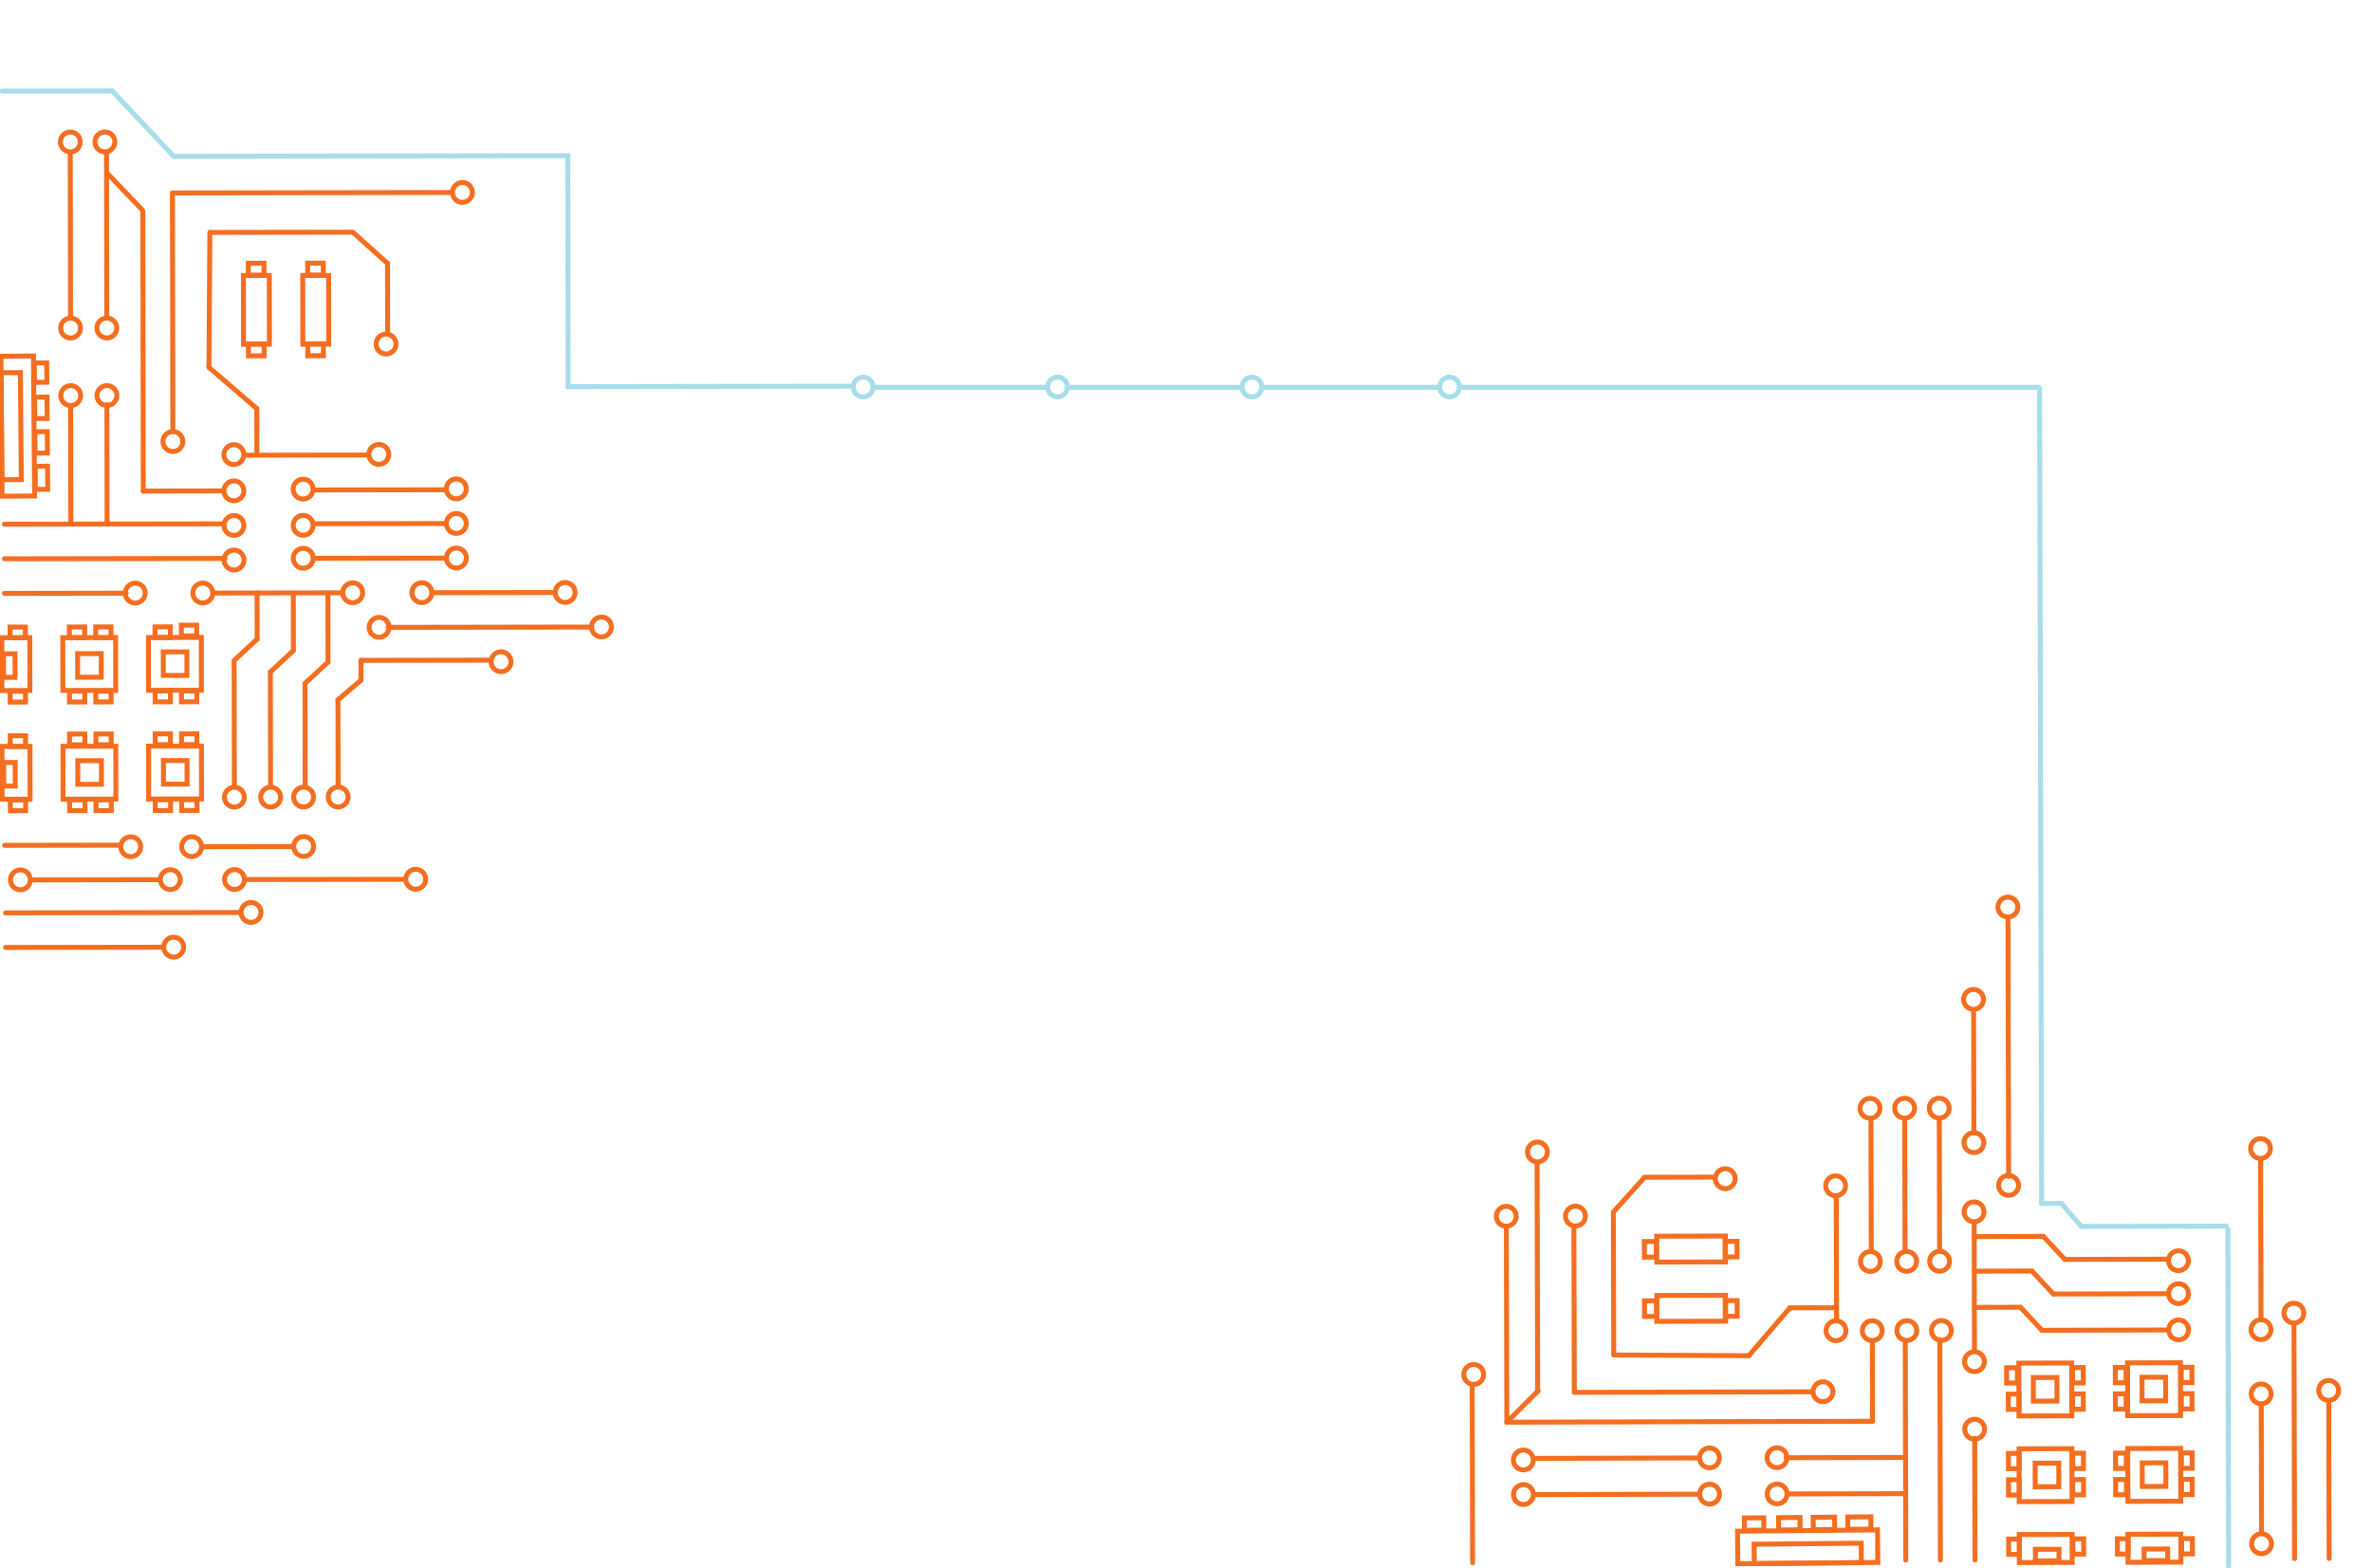 <?xml version="1.0" encoding="UTF-8"?>
<svg preserveAspectRatio="none" width="1440px" height="952px" viewBox="0 0 1440 952" version="1.1" xmlns="http://www.w3.org/2000/svg" xmlns:xlink="http://www.w3.org/1999/xlink">
    <!-- Generator: Sketch 51.2 (57519) - http://www.bohemiancoding.com/sketch -->
    <title>Desktop HD Copy 25</title>
    <desc>Created with Sketch.</desc>
    <defs></defs>
    <g id="Desktop-HD-Copy-25" stroke="none" stroke-width="1" fill="none" fill-rule="evenodd">
        <path d="M530,235.205 L635.5,235.205" id="Stroke-49" stroke="#A7DDE8" stroke-width="3" stroke-linecap="round"></path>
        <g id="Circuit" transform="translate(259, 317) rotate(-90.089) translate(-259, -317) translate(-5, 58)" stroke-width="3">
            <path d="M27.086,2.977 L27.086,145.503" id="Stroke-1" stroke="#F46E20" stroke-linecap="round"></path>
            <path d="M47.086,148.503 L47.086,245.503" id="Stroke-3" stroke="#F46E20" stroke-linecap="round"></path>
            <path d="M47.086,18.503 L47.086,96.503" id="Stroke-4" stroke="#F46E20" stroke-linecap="round"></path>
            <path d="M68.086,2.503 L68.086,72.503" id="Stroke-5" stroke="#F46E20" stroke-linecap="round"></path>
            <path d="M67.086,122.503 L67.086,177.503" id="Stroke-6" stroke="#F46E20" stroke-linecap="round"></path>
            <path d="M103.586,142.003 L180.086,142.003" id="Stroke-19" stroke="#F46E20" stroke-linecap="round"></path>
            <path d="M180.086,142.003 L193.086,156.003" id="Stroke-21" stroke="#F46E20" stroke-linecap="round"></path>
            <path d="M103.586,164.003 L173.086,164.003" id="Stroke-22" stroke="#F46E20" stroke-linecap="round"></path>
            <path d="M173.086,164.003 L186.086,178.003" id="Stroke-24" stroke="#F46E20" stroke-linecap="round"></path>
            <path d="M103.586,185.003 L166.086,185.003" id="Stroke-25" stroke="#F46E20" stroke-linecap="round"></path>
            <path d="M166.086,185.003 L179.086,199.003" id="Stroke-27" stroke="#F46E20" stroke-linecap="round"></path>
            <path d="M103.586,205.003 L156.086,205.003" id="Stroke-28" stroke="#F46E20" stroke-linecap="round"></path>
            <path d="M168.086,219.003 L156.086,205.003" id="Stroke-29" stroke="#F46E20" stroke-linecap="round"></path>
            <path d="M168.086,219.003 L180.086,219.003" id="Stroke-30" stroke="#F46E20" stroke-linecap="round"></path>
            <path d="M180.086,297.961 L180.086,219.003" id="Stroke-31" stroke="#F46E20" stroke-linecap="round"></path>
            <path d="M53.161,12.041 C53.161,15.375 50.458,18.078 47.124,18.078 C43.789,18.078 41.086,15.375 41.086,12.041 C41.086,8.706 43.789,6.003 47.124,6.003 C50.458,6.003 53.161,8.706 53.161,12.041 Z" id="Stroke-210" stroke="#F46E20"></path>
            <path d="M53.161,103.04 C53.161,106.375 50.458,109.077 47.124,109.077 C43.789,109.077 41.086,106.375 41.086,103.04 C41.086,99.706 43.789,97.003 47.124,97.003 C50.458,97.003 53.161,99.706 53.161,103.04 Z" id="Stroke-214" stroke="#F46E20"></path>
            <path d="M33.161,152.04 C33.161,155.374 30.458,158.077 27.124,158.077 C23.789,158.077 21.086,155.374 21.086,152.04 C21.086,148.706 23.789,146.003 27.124,146.003 C30.458,146.003 33.161,148.706 33.161,152.04 Z" id="Stroke-218" stroke="#F46E20"></path>
            <path d="M73.161,79.04 C73.161,82.374 70.458,85.077 67.124,85.077 C63.789,85.077 61.086,82.374 61.086,79.04 C61.086,75.705 63.789,73.003 67.124,73.003 C70.458,73.003 73.161,75.705 73.161,79.04 Z" id="Stroke-222" stroke="#F46E20"></path>
            <path d="M53.161,142.04 C53.161,145.374 50.458,148.077 47.124,148.077 C43.789,148.077 41.086,145.374 41.086,142.04 C41.086,138.706 43.789,136.003 47.124,136.003 C50.458,136.003 53.161,138.706 53.161,142.04 Z" id="Stroke-226" stroke="#F46E20"></path>
            <path d="M53.161,252.041 C53.161,255.375 50.458,258.078 47.124,258.078 C43.789,258.078 41.086,255.375 41.086,252.041 C41.086,248.706 43.789,246.003 47.124,246.003 C50.458,246.003 53.161,248.706 53.161,252.041 Z" id="Stroke-230" stroke="#F46E20"></path>
            <path d="M73.161,116.04 C73.161,119.374 70.458,122.077 67.124,122.077 C63.789,122.077 61.086,119.374 61.086,116.04 C61.086,112.706 63.789,110.003 67.124,110.003 C70.458,110.003 73.161,112.706 73.161,116.04 Z" id="Stroke-234" stroke="#F46E20"></path>
            <path d="M73.161,184.041 C73.161,187.375 70.458,190.078 67.124,190.078 C63.789,190.078 61.086,187.375 61.086,184.041 C61.086,180.706 63.789,178.003 67.124,178.003 C70.458,178.003 73.161,180.706 73.161,184.041 Z" id="Stroke-238" stroke="#F46E20"></path>
            <path d="M206.161,365.04 C206.161,368.374 203.458,371.077 200.124,371.077 C196.789,371.077 194.086,368.374 194.086,365.04 C194.086,361.705 196.789,359.003 200.124,359.003 C203.458,359.003 206.161,361.705 206.161,365.04 Z" id="Stroke-242" stroke="#F46E20"></path>
            <path d="M103.161,142.04 C103.161,145.374 100.458,148.077 97.124,148.077 C93.789,148.077 91.086,145.374 91.086,142.04 C91.086,138.706 93.789,136.003 97.124,136.003 C100.458,136.003 103.161,138.706 103.161,142.04 Z" id="Stroke-246" stroke="#F46E20"></path>
            <path d="M103.161,164.04 C103.161,167.375 100.458,170.078 97.124,170.078 C93.789,170.078 91.086,167.375 91.086,164.04 C91.086,160.706 93.789,158.003 97.124,158.003 C100.458,158.003 103.161,160.706 103.161,164.04 Z" id="Stroke-250" stroke="#F46E20"></path>
            <path d="M103.161,184.041 C103.161,187.375 100.458,190.078 97.124,190.078 C93.789,190.078 91.086,187.375 91.086,184.041 C91.086,180.706 93.789,178.003 97.124,178.003 C100.458,178.003 103.161,180.706 103.161,184.041 Z" id="Stroke-254" stroke="#F46E20"></path>
            <path d="M103.161,205.04 C103.161,208.374 100.458,211.077 97.124,211.077 C93.789,211.077 91.086,208.374 91.086,205.04 C91.086,201.706 93.789,199.003 97.124,199.003 C100.458,199.003 103.161,201.706 103.161,205.04 Z" id="Stroke-258" stroke="#F46E20"></path>
            <path d="M185.161,304.041 C185.161,307.375 182.458,310.078 179.124,310.078 C175.789,310.078 173.086,307.375 173.086,304.041 C173.086,300.706 175.789,298.003 179.124,298.003 C182.458,298.003 185.161,300.706 185.161,304.041 Z" id="Stroke-286" stroke="#F46E20"></path>
            <polygon id="Stroke-324" stroke="#F46E20" points="96.086 122.08 128.164 122.08 128.164 90.003 96.086 90.003"></polygon>
            <polygon id="Stroke-326" stroke="#F46E20" points="105.086 113.33 119.413 113.33 119.413 99.003 105.086 99.003"></polygon>
            <polygon id="Stroke-327" stroke="#F46E20" points="89.086 119.299 95.605 119.299 95.605 110.003 89.086 110.003"></polygon>
            <polygon id="Stroke-328" stroke="#F46E20" points="129.086 103.3 135.605 103.3 135.605 94.003 129.086 94.003"></polygon>
            <polygon id="Stroke-329" stroke="#F46E20" points="89.086 103.3 95.605 103.3 95.605 94.003 89.086 94.003"></polygon>
            <polygon id="Stroke-330" stroke="#F46E20" points="129.086 119.299 135.605 119.299 135.605 110.003 129.086 110.003"></polygon>
            <polygon id="Stroke-331" stroke="#F46E20" points="162.086 122.081 194.164 122.081 194.164 90.003 162.086 90.003"></polygon>
            <polygon id="Stroke-332" stroke="#F46E20" points="171.086 113.33 185.413 113.33 185.413 99.003 171.086 99.003"></polygon>
            <polygon id="Stroke-333" stroke="#F46E20" points="155.086 119.299 161.605 119.299 161.605 110.003 155.086 110.003"></polygon>
            <polygon id="Stroke-335" stroke="#F46E20" points="155.086 103.3 161.605 103.3 161.605 94.003 155.086 94.003"></polygon>
            <polygon id="Stroke-337" stroke="#F46E20" points="96.086 70.08 128.164 70.08 128.164 38.003 96.086 38.003"></polygon>
            <polygon id="Stroke-338" stroke="#F46E20" points="105.086 61.33 119.413 61.33 119.413 47.003 105.086 47.003"></polygon>
            <polygon id="Stroke-339" stroke="#F46E20" points="89.086 67.299 95.605 67.299 95.605 58.003 89.086 58.003"></polygon>
            <polygon id="Stroke-340" stroke="#F46E20" points="129.086 51.3 135.605 51.3 135.605 42.003 129.086 42.003"></polygon>
            <polygon id="Stroke-341" stroke="#F46E20" points="89.086 51.3 95.605 51.3 95.605 42.003 89.086 42.003"></polygon>
            <polygon id="Stroke-342" stroke="#F46E20" points="129.086 67.299 135.605 67.299 135.605 58.003 129.086 58.003"></polygon>
            <polygon id="Stroke-343" stroke="#F46E20" points="162.086 70.08 194.164 70.08 194.164 38.003 162.086 38.003"></polygon>
            <polygon id="Stroke-344" stroke="#F46E20" points="170.086 61.33 184.413 61.33 184.413 47.003 170.086 47.003"></polygon>
            <polygon id="Stroke-345" stroke="#F46E20" points="155.086 67.299 161.605 67.299 161.605 58.003 155.086 58.003"></polygon>
            <polygon id="Stroke-347" stroke="#F46E20" points="155.086 51.3 161.605 51.3 161.605 42.003 155.086 42.003"></polygon>
            <polygon id="Stroke-349" stroke="#F46E20" points="96.086 18.003 128.164 18.003 128.164 1.003 96.086 1.003"></polygon>
            <polygon id="Stroke-350" stroke="#F46E20" points="104.086 9.003 118.413 9.003 118.413 2.003 104.086 2.003"></polygon>
            <polygon id="Stroke-351" stroke="#F46E20" points="89.086 15.3 95.605 15.3 95.605 6.003 89.086 6.003"></polygon>
            <polygon id="Stroke-354" stroke="#F46E20" points="128.086 15.3 134.605 15.3 134.605 6.003 128.086 6.003"></polygon>
            <polygon id="Stroke-355" stroke="#F46E20" points="162.086 18.003 194.164 18.003 194.164 1.003 162.086 1.003"></polygon>
            <polygon id="Stroke-356" stroke="#F46E20" points="170.086 9.003 184.413 9.003 184.413 2.003 170.086 2.003"></polygon>
            <polygon id="Stroke-357" stroke="#F46E20" points="155.086 15.3 161.605 15.3 161.605 6.003 155.086 6.003"></polygon>
            <path d="M221.086,2.671 L221.086,76.503" id="Stroke-11" stroke="#F46E20" stroke-linecap="round"></path>
            <path d="M242.086,2.671 L242.086,136.503" id="Stroke-13" stroke="#F46E20" stroke-linecap="round"></path>
            <path d="M263.086,2.671 L263.086,135.503" id="Stroke-15" stroke="#F46E20" stroke-linecap="round"></path>
            <path d="M221.086,129.503 L221.086,207.503" id="Stroke-18" stroke="#F46E20" stroke-linecap="round"></path>
            <path d="M193.086,156.003 L221.086,156.003" id="Stroke-20" stroke="#F46E20" stroke-linecap="round"></path>
            <path d="M186.086,178.003 L221.086,178.003" id="Stroke-23" stroke="#F46E20" stroke-linecap="round"></path>
            <path d="M179.086,199.003 L221.086,199.003" id="Stroke-26" stroke="#F46E20" stroke-linecap="round"></path>
            <path d="M200.086,235.503 L200.086,358.989" id="Stroke-32" stroke="#F46E20" stroke-linecap="round"></path>
            <path d="M221.086,262.503 L221.086,336.503" id="Stroke-34" stroke="#F46E20" stroke-linecap="round"></path>
            <path d="M242.086,190.503 L242.086,269.503" id="Stroke-35" stroke="#F46E20" stroke-linecap="round"></path>
            <path d="M263.086,190.503 L263.086,269.503" id="Stroke-36" stroke="#F46E20" stroke-linecap="round"></path>
            <path d="M283.586,190.503 L283.586,270.503" id="Stroke-37" stroke="#F46E20" stroke-linecap="round"></path>
            <path d="M263.086,43.003 L334.586,43.003" id="Stroke-38" stroke="#F46E20" stroke-linecap="round"></path>
            <path d="M263.086,65.003 L335.586,65.003" id="Stroke-39" stroke="#F46E20" stroke-linecap="round"></path>
            <path d="M388.586,43.003 L488.586,43.003" id="Stroke-40" stroke="#F46E20" stroke-linecap="round"></path>
            <path d="M388.586,65.003 L488.586,65.003" id="Stroke-41" stroke="#F46E20" stroke-linecap="round"></path>
            <path d="M283.086,135.503 L283.086,87.003" id="Stroke-42" stroke="#F46E20" stroke-linecap="round"></path>
            <path d="M453.081,87.003 L283.086,87.003" id="Stroke-43" stroke="#F46E20" stroke-linecap="round"></path>
            <path d="M304.753,148.503 L304.753,223.503" id="Stroke-45" stroke="#F46E20" stroke-linecap="round"></path>
            <path d="M319.586,105.003 L464.086,105.003" id="Stroke-46" stroke="#F46E20" stroke-linecap="round"></path>
            <path d="M464.086,274.503 L464.086,105.503" id="Stroke-47" stroke="#F46E20" stroke-linecap="round"></path>
            <path d="M305.086,156.003 L333.086,156.003" id="Stroke-50" stroke="#F46E20" stroke-linecap="round"></path>
            <path d="M358.086,127.003 L440.086,127.669" id="Stroke-51" stroke="#F46E20" stroke-linecap="round"></path>
            <path d="M333.086,156.003 L358.086,127.003" id="Stroke-52" stroke="#F46E20" stroke-linecap="round"></path>
            <path d="M378.586,235.503 L421.086,235.503" id="Stroke-53" stroke="#F46E20" stroke-linecap="round"></path>
            <path d="M440.086,128.003 L440.086,214.503" id="Stroke-54" stroke="#F46E20" stroke-linecap="round"></path>
            <path d="M421.086,235.503 L439.586,215.003" id="Stroke-55" stroke="#F46E20" stroke-linecap="round"></path>
            <path d="M526.112,68.494 L486.086,106.003" id="Stroke-59" stroke="#A7DDE8" stroke-linecap="round"></path>
            <path d="M476.117,65.416 L454.084,86.382" id="Stroke-59" stroke="#F46E20" stroke-linecap="round"></path>
            <path d="M227.161,82.041 C227.161,85.375 224.458,88.078 221.124,88.078 C217.789,88.078 215.086,85.375 215.086,82.041 C215.086,78.706 217.789,76.003 221.124,76.003 C224.458,76.003 227.161,78.706 227.161,82.041 Z" id="Stroke-262" stroke="#F46E20"></path>
            <path d="M227.161,123.04 C227.161,126.375 224.458,129.077 221.124,129.077 C217.789,129.077 215.086,126.375 215.086,123.04 C215.086,119.706 217.789,117.003 221.124,117.003 C224.458,117.003 227.161,119.706 227.161,123.04 Z" id="Stroke-266" stroke="#F46E20"></path>
            <path d="M227.161,214.04 C227.161,217.374 224.458,220.077 221.124,220.077 C217.789,220.077 215.086,217.374 215.086,214.04 C215.086,210.706 217.789,208.003 221.124,208.003 C224.458,208.003 227.161,210.706 227.161,214.04 Z" id="Stroke-270" stroke="#F46E20"></path>
            <path d="M206.161,230.04 C206.161,233.375 203.458,236.077 200.124,236.077 C196.789,236.077 194.086,233.375 194.086,230.04 C194.086,226.706 196.789,224.003 200.124,224.003 C203.458,224.003 206.161,226.706 206.161,230.04 Z" id="Stroke-274" stroke="#F46E20"></path>
            <path d="M227.161,256.04 C227.161,259.374 224.458,262.077 221.124,262.077 C217.789,262.077 215.086,259.374 215.086,256.04 C215.086,252.705 217.789,250.003 221.124,250.003 C224.458,250.003 227.161,252.705 227.161,256.04 Z" id="Stroke-278" stroke="#F46E20"></path>
            <path d="M227.161,343.04 C227.161,346.375 224.458,349.077 221.124,349.077 C217.789,349.077 215.086,346.375 215.086,343.04 C215.086,339.706 217.789,337.003 221.124,337.003 C224.458,337.003 227.161,339.706 227.161,343.04 Z" id="Stroke-282" stroke="#F46E20"></path>
            <path d="M346.086,345.219 L346.086,516.215" id="Stroke-49" stroke="#A7DDE8" stroke-linecap="round"></path>
            <path d="M346.001,345.042 L485.682,345.042" id="Stroke-49" stroke="#A7DDE8" stroke-linecap="round"></path>
            <path d="M248.161,277.04 C248.161,280.374 245.458,283.077 242.124,283.077 C238.789,283.077 236.086,280.374 236.086,277.04 C236.086,273.706 238.789,271.003 242.124,271.003 C245.458,271.003 248.161,273.706 248.161,277.04 Z" id="Stroke-290" stroke="#F46E20"></path>
            <path d="M269.161,277.041 C269.161,280.375 266.458,283.078 263.124,283.078 C259.789,283.078 257.086,280.375 257.086,277.041 C257.086,273.706 259.789,271.003 263.124,271.003 C266.458,271.003 269.161,273.706 269.161,277.041 Z" id="Stroke-294" stroke="#F46E20"></path>
            <path d="M290.161,277.04 C290.161,280.374 287.458,283.077 284.124,283.077 C280.789,283.077 278.086,280.374 278.086,277.04 C278.086,273.706 280.789,271.003 284.124,271.003 C287.458,271.003 290.161,273.706 290.161,277.04 Z" id="Stroke-298" stroke="#F46E20"></path>
            <path d="M248.161,184.041 C248.161,187.375 245.458,190.078 242.124,190.078 C238.789,190.078 236.086,187.375 236.086,184.041 C236.086,180.706 238.789,178.003 242.124,178.003 C245.458,178.003 248.161,180.706 248.161,184.041 Z" id="Stroke-302" stroke="#F46E20"></path>
            <path d="M268.161,184.041 C268.161,187.375 265.458,190.078 262.124,190.078 C258.789,190.078 256.086,187.375 256.086,184.041 C256.086,180.706 258.789,178.003 262.124,178.003 C265.458,178.003 268.161,180.706 268.161,184.041 Z" id="Stroke-306" stroke="#F46E20"></path>
            <path d="M290.161,184.041 C290.161,187.375 287.458,190.078 284.124,190.078 C280.789,190.078 278.086,187.375 278.086,184.041 C278.086,180.706 280.789,178.003 284.124,178.003 C287.458,178.003 290.161,180.706 290.161,184.041 Z" id="Stroke-310" stroke="#F46E20"></path>
            <path d="M247.161,142.04 C247.161,145.375 244.458,148.077 241.124,148.077 C237.789,148.077 235.086,145.375 235.086,142.04 C235.086,138.706 237.789,136.003 241.124,136.003 C244.458,136.003 247.161,138.706 247.161,142.04 Z" id="Stroke-314" stroke="#F46E20"></path>
            <path d="M526.086,1.671 L526.086,68.491" id="Stroke-13" stroke="#A7DDE8" stroke-linecap="round"></path>
            <path d="M486.336,105.671 L486.336,345.435" id="Stroke-13" stroke="#A7DDE8" stroke-linecap="round"></path>
            <path d="M268.161,142.04 C268.161,145.374 265.458,148.077 262.124,148.077 C258.789,148.077 256.086,145.374 256.086,142.04 C256.086,138.706 258.789,136.003 262.124,136.003 C265.458,136.003 268.161,138.706 268.161,142.04 Z" id="Stroke-318" stroke="#F46E20"></path>
            <path d="M289.161,142.04 C289.161,145.375 286.458,148.077 283.124,148.077 C279.789,148.077 277.086,145.375 277.086,142.04 C277.086,138.706 279.789,136.003 283.124,136.003 C286.458,136.003 289.161,138.706 289.161,142.04 Z" id="Stroke-322" stroke="#F46E20"></path>
            <polygon id="Stroke-334" stroke="#F46E20" points="194.086 103.3 200.605 103.3 200.605 94.003 194.086 94.003"></polygon>
            <polygon id="Stroke-336" stroke="#F46E20" points="195.086 119.299 201.605 119.299 201.605 110.003 195.086 110.003"></polygon>
            <polygon id="Stroke-346" stroke="#F46E20" points="194.086 51.3 200.605 51.3 200.605 42.003 194.086 42.003"></polygon>
            <polygon id="Stroke-348" stroke="#F46E20" points="194.086 67.299 200.605 67.299 200.605 58.003 194.086 58.003"></polygon>
            <polygon id="Stroke-360" stroke="#F46E20" points="194.086 15.3 200.605 15.3 200.605 6.003 194.086 6.003"></polygon>
            <path d="M347.161,43.04 C347.161,46.375 344.458,49.077 341.124,49.077 C337.789,49.077 335.086,46.375 335.086,43.04 C335.086,39.706 337.789,37.003 341.124,37.003 C344.458,37.003 347.161,39.706 347.161,43.04 Z" id="Stroke-362" stroke="#F46E20"></path>
            <path d="M347.161,65.04 C347.161,68.374 344.458,71.077 341.124,71.077 C337.789,71.077 335.086,68.374 335.086,65.04 C335.086,61.706 337.789,59.003 341.124,59.003 C344.458,59.003 347.161,61.706 347.161,65.04 Z" id="Stroke-364" stroke="#F46E20"></path>
            <path d="M388.161,43.04 C388.161,46.375 385.458,49.077 382.124,49.077 C378.789,49.077 376.086,46.375 376.086,43.04 C376.086,39.706 378.789,37.003 382.124,37.003 C385.458,37.003 388.161,39.706 388.161,43.04 Z" id="Stroke-366" stroke="#F46E20"></path>
            <path d="M388.161,65.04 C388.161,68.374 385.458,71.077 382.124,71.077 C378.789,71.077 376.086,68.374 376.086,65.04 C376.086,61.706 378.789,59.003 382.124,59.003 C385.458,59.003 388.161,61.706 388.161,65.04 Z" id="Stroke-368" stroke="#F46E20"></path>
            <path d="M319.161,105.04 C319.161,108.375 316.458,111.077 313.124,111.077 C309.789,111.077 307.086,108.375 307.086,105.04 C307.086,101.706 309.789,99.003 313.124,99.003 C316.458,99.003 319.161,101.706 319.161,105.04 Z" id="Stroke-370" stroke="#F46E20"></path>
            <path d="M311.161,142.04 C311.161,145.374 308.458,148.077 305.124,148.077 C301.789,148.077 299.086,145.374 299.086,142.04 C299.086,138.706 301.789,136.003 305.124,136.003 C308.458,136.003 311.161,138.706 311.161,142.04 Z" id="Stroke-372" stroke="#F46E20"></path>
            <path d="M311.161,230.04 C311.161,233.375 308.458,236.077 305.124,236.077 C301.789,236.077 299.086,233.375 299.086,230.04 C299.086,226.706 301.789,224.003 305.124,224.003 C308.458,224.003 311.161,226.706 311.161,230.04 Z" id="Stroke-374" stroke="#F46E20"></path>
            <path d="M378.161,234.541 C378.161,237.875 375.458,240.578 372.124,240.578 C368.789,240.578 366.086,237.875 366.086,234.541 C366.086,231.206 368.789,228.503 372.124,228.503 C375.458,228.503 378.161,231.206 378.161,234.541 Z" id="Stroke-386" stroke="#F46E20"></path>
            <path d="M470.161,281.041 C470.161,284.375 467.458,287.078 464.124,287.078 C460.789,287.078 458.086,284.375 458.086,281.041 C458.086,277.706 460.789,275.003 464.124,275.003 C467.458,275.003 470.161,277.706 470.161,281.041 Z" id="Stroke-390" stroke="#F46E20"></path>
            <path d="M501.161,64.041 C501.161,67.375 498.458,70.078 495.124,70.078 C491.789,70.078 489.086,67.375 489.086,64.041 C489.086,60.706 491.789,58.003 495.124,58.003 C498.458,58.003 501.161,60.706 501.161,64.041 Z" id="Stroke-400" stroke="#F46E20"></path>
            <path d="M501.161,43.04 C501.161,46.375 498.458,49.077 495.124,49.077 C491.789,49.077 489.086,46.375 489.086,43.04 C489.086,39.706 491.789,37.003 495.124,37.003 C498.458,37.003 501.161,39.706 501.161,43.04 Z" id="Stroke-402" stroke="#F46E20"></path>
            <polygon id="Stroke-403" stroke="#F46E20" points="372.086 163.716 413.836 163.716 413.836 148.003 372.086 148.003"></polygon>
            <polygon id="Stroke-404" stroke="#F46E20" points="365.086 160.503 372.336 160.503 372.336 151.003 365.086 151.003"></polygon>
            <polygon id="Stroke-405" stroke="#F46E20" points="414.086 160.503 421.336 160.503 421.336 151.003 414.086 151.003"></polygon>
            <polygon id="Stroke-405" stroke="#F46E20" points="414.086 196.503 421.336 196.503 421.336 187.003 414.086 187.003"></polygon>
            <polygon id="Stroke-406" stroke="#F46E20" points="372.086 199.716 413.836 199.716 413.836 184.003 372.086 184.003"></polygon>
            <polygon id="Stroke-407" stroke="#F46E20" points="365.086 196.503 372.336 196.503 372.336 187.003 365.086 187.003"></polygon>
            <path d="M6.086,3.003 L6.086,98.503" id="Stroke-171" stroke="#F46E20" stroke-linecap="round"></path>
            <path d="M12.16,105.04 C12.16,108.374 9.457,111.077 6.123,111.077 C2.788,111.077 0.086,108.374 0.086,105.04 C0.086,101.706 2.788,99.003 6.123,99.003 C9.457,99.003 12.16,101.706 12.16,105.04 Z" id="Stroke-561" stroke="#F46E20"></path>
            <polygon id="Stroke-502" stroke="#F46E20" stroke-linecap="round" transform="translate(322.639, 10.879) rotate(-90.382) translate(-322.639, -10.879) " points="312.766 53.379 332.512 53.379 332.512 -31.621 312.766 -31.621"></polygon>
            <polygon id="Stroke-503" stroke="#F46E20" stroke-linecap="round" transform="translate(322.612, 6.852) rotate(-90.382) translate(-322.612, -6.852) " points="316.713 39.352 328.512 39.352 328.512 -25.648 316.713 -25.648"></polygon>
            <polygon id="Stroke-508" stroke="#F46E20" stroke-linecap="round" transform="translate(355.108, 24.786) rotate(-90.382) translate(-355.108, -24.786) " points="351.358 30.661 358.858 30.661 358.858 18.911 351.358 18.911"></polygon>
            <polygon id="Stroke-509" stroke="#F46E20" stroke-linecap="round" transform="translate(333.733, 24.929) rotate(-90.382) translate(-333.733, -24.929) " points="329.983 31.429 337.483 31.429 337.483 18.429 329.983 18.429"></polygon>
            <polygon id="Stroke-510" stroke="#F46E20" stroke-linecap="round" transform="translate(312.733, 25.068) rotate(-90.382) translate(-312.733, -25.068) " points="308.983 31.568 316.483 31.568 316.483 18.568 308.983 18.568"></polygon>
            <polygon id="Stroke-511" stroke="#F46E20" stroke-linecap="round" transform="translate(291.234, 25.212) rotate(-90.382) translate(-291.234, -25.212) " points="287.484 32.212 294.984 32.212 294.984 18.212 287.484 18.212"></polygon>
        </g>
        <path d="M768,235.201 L873.5,235.201" id="Stroke-49" stroke="#A7DDE8" stroke-width="3" stroke-linecap="round"></path>
        <path d="M886,235.201 L1237.5,235.201" id="Stroke-49" stroke="#A7DDE8" stroke-width="3" stroke-linecap="round"></path>
        <path d="M648,235.201 L753.5,235.201" id="Stroke-49" stroke="#A7DDE8" stroke-width="3" stroke-linecap="round"></path>
        <g id="Group-2" transform="translate(1153.5, 594.5) rotate(-180.143) translate(-1153.5, -594.5) translate(887, 234)" stroke-width="3">
            <g id="Circuit" transform="translate(0.898, 0.007)">
                <path d="M27,7.974 L27,150.5" id="Stroke-1" stroke="#F46E20" stroke-linecap="round"></path>
                <path d="M47,153.5 L47,250.5" id="Stroke-3" stroke="#F46E20" stroke-linecap="round"></path>
                <path d="M47,23.5 L47,101.5" id="Stroke-4" stroke="#F46E20" stroke-linecap="round"></path>
                <path d="M67,0.947 L67,207.942" id="Stroke-6" stroke="#A7DDE8" stroke-linecap="round"></path>
                <path d="M103.5,147 L180,147" id="Stroke-19" stroke="#F46E20" stroke-linecap="round"></path>
                <path d="M180,147 L193,161" id="Stroke-21" stroke="#F46E20" stroke-linecap="round"></path>
                <path d="M103.5,169 L173,169" id="Stroke-22" stroke="#F46E20" stroke-linecap="round"></path>
                <path d="M173,169 L186,183" id="Stroke-24" stroke="#F46E20" stroke-linecap="round"></path>
                <path d="M103.5,190 L166,190" id="Stroke-25" stroke="#F46E20" stroke-linecap="round"></path>
                <path d="M166,190 L179,204" id="Stroke-27" stroke="#F46E20" stroke-linecap="round"></path>
                <path d="M67.98,210 L156,210" id="Stroke-28" stroke="#A7DDE8" stroke-linecap="round"></path>
                <path d="M168,224 L156,210" id="Stroke-29" stroke="#A7DDE8" stroke-linecap="round"></path>
                <path d="M168,224 L180,224" id="Stroke-30" stroke="#A7DDE8" stroke-linecap="round"></path>
                <path d="M180,719.074 L180,224" id="Stroke-31" stroke="#A7DDE8" stroke-linecap="round"></path>
                <path d="M53.075,17.038 C53.075,20.372 50.372,23.075 47.038,23.075 C43.703,23.075 41,20.372 41,17.038 C41,13.703 43.703,11 47.038,11 C50.372,11 53.075,13.703 53.075,17.038 Z" id="Stroke-210" stroke="#F46E20"></path>
                <path d="M53.075,108.037 C53.075,111.372 50.372,114.074 47.038,114.074 C43.703,114.074 41,111.372 41,108.037 C41,104.703 43.703,102 47.038,102 C50.372,102 53.075,104.703 53.075,108.037 Z" id="Stroke-214" stroke="#F46E20"></path>
                <path d="M33.075,157.037 C33.075,160.371 30.372,163.074 27.038,163.074 C23.703,163.074 21,160.371 21,157.037 C21,153.703 23.703,151 27.038,151 C30.372,151 33.075,153.703 33.075,157.037 Z" id="Stroke-218" stroke="#F46E20"></path>
                <path d="M53.075,147.037 C53.075,150.371 50.372,153.074 47.038,153.074 C43.703,153.074 41,150.371 41,147.037 C41,143.703 43.703,141 47.038,141 C50.372,141 53.075,143.703 53.075,147.037 Z" id="Stroke-226" stroke="#F46E20"></path>
                <path d="M53.075,257.038 C53.075,260.372 50.372,263.075 47.038,263.075 C43.703,263.075 41,260.372 41,257.038 C41,253.703 43.703,251 47.038,251 C50.372,251 53.075,253.703 53.075,257.038 Z" id="Stroke-230" stroke="#F46E20"></path>
                <path d="M206.075,404.037 C206.075,407.371 203.372,410.074 200.038,410.074 C196.703,410.074 194,407.371 194,404.037 C194,400.702 196.703,398 200.038,398 C203.372,398 206.075,400.702 206.075,404.037 Z" id="Stroke-242" stroke="#F46E20"></path>
                <path d="M103.075,147.037 C103.075,150.371 100.372,153.074 97.038,153.074 C93.703,153.074 91,150.371 91,147.037 C91,143.703 93.703,141 97.038,141 C100.372,141 103.075,143.703 103.075,147.037 Z" id="Stroke-246" stroke="#F46E20"></path>
                <path d="M103.075,169.037 C103.075,172.372 100.372,175.075 97.038,175.075 C93.703,175.075 91,172.372 91,169.037 C91,165.703 93.703,163 97.038,163 C100.372,163 103.075,165.703 103.075,169.037 Z" id="Stroke-250" stroke="#F46E20"></path>
                <path d="M103.075,189.038 C103.075,192.372 100.372,195.075 97.038,195.075 C93.703,195.075 91,192.372 91,189.038 C91,185.703 93.703,183 97.038,183 C100.372,183 103.075,185.703 103.075,189.038 Z" id="Stroke-254" stroke="#F46E20"></path>
                <polygon id="Stroke-324" stroke="#F46E20" points="96 127.077 128.078 127.077 128.078 95 96 95"></polygon>
                <polygon id="Stroke-326" stroke="#F46E20" points="105 118.327 119.327 118.327 119.327 104 105 104"></polygon>
                <polygon id="Stroke-327" stroke="#F46E20" points="89 124.296 95.519 124.296 95.519 115 89 115"></polygon>
                <polygon id="Stroke-328" stroke="#F46E20" points="129 108.297 135.519 108.297 135.519 99 129 99"></polygon>
                <polygon id="Stroke-329" stroke="#F46E20" points="89 108.297 95.519 108.297 95.519 99 89 99"></polygon>
                <polygon id="Stroke-330" stroke="#F46E20" points="129 124.296 135.519 124.296 135.519 115 129 115"></polygon>
                <polygon id="Stroke-331" stroke="#F46E20" points="162 127.078 194.078 127.078 194.078 95 162 95"></polygon>
                <polygon id="Stroke-332" stroke="#F46E20" points="171 118.327 185.327 118.327 185.327 104 171 104"></polygon>
                <polygon id="Stroke-333" stroke="#F46E20" points="155 124.296 161.519 124.296 161.519 115 155 115"></polygon>
                <polygon id="Stroke-335" stroke="#F46E20" points="155 108.297 161.519 108.297 161.519 99 155 99"></polygon>
                <polygon id="Stroke-337" stroke="#F46E20" points="96 75.077 128.078 75.077 128.078 43 96 43"></polygon>
                <polygon id="Stroke-338" stroke="#F46E20" points="105 66.327 119.327 66.327 119.327 52 105 52"></polygon>
                <polygon id="Stroke-339" stroke="#F46E20" points="89 72.296 95.519 72.296 95.519 63 89 63"></polygon>
                <polygon id="Stroke-340" stroke="#F46E20" points="129 56.297 135.519 56.297 135.519 47 129 47"></polygon>
                <polygon id="Stroke-341" stroke="#F46E20" points="89 56.297 95.519 56.297 95.519 47 89 47"></polygon>
                <polygon id="Stroke-342" stroke="#F46E20" points="129 72.296 135.519 72.296 135.519 63 129 63"></polygon>
                <polygon id="Stroke-343" stroke="#F46E20" points="162 75.077 194.078 75.077 194.078 43 162 43"></polygon>
                <polygon id="Stroke-344" stroke="#F46E20" points="170 66.327 184.327 66.327 184.327 52 170 52"></polygon>
                <polygon id="Stroke-345" stroke="#F46E20" points="155 72.296 161.519 72.296 161.519 63 155 63"></polygon>
                <polygon id="Stroke-347" stroke="#F46E20" points="155 56.297 161.519 56.297 161.519 47 155 47"></polygon>
                <polygon id="Stroke-349" stroke="#F46E20" points="96 23 128.078 23 128.078 6 96 6"></polygon>
                <polygon id="Stroke-350" stroke="#F46E20" points="104 14 118.327 14 118.327 7 104 7"></polygon>
                <polygon id="Stroke-351" stroke="#F46E20" points="89 20.297 95.519 20.297 95.519 11 89 11"></polygon>
                <polygon id="Stroke-354" stroke="#F46E20" points="128 20.297 134.519 20.297 134.519 11 128 11"></polygon>
                <polygon id="Stroke-355" stroke="#F46E20" points="162 23 194.078 23 194.078 6 162 6"></polygon>
                <polygon id="Stroke-356" stroke="#F46E20" points="170 14 184.327 14 184.327 7 170 7"></polygon>
                <polygon id="Stroke-357" stroke="#F46E20" points="155 20.297 161.519 20.297 161.519 11 155 11"></polygon>
                <path d="M221,7.668 L221,81.5" id="Stroke-11" stroke="#F46E20" stroke-linecap="round"></path>
                <path d="M242,7.668 L242,141.5" id="Stroke-13" stroke="#F46E20" stroke-linecap="round"></path>
                <path d="M263,7.668 L263,140.5" id="Stroke-15" stroke="#F46E20" stroke-linecap="round"></path>
                <path d="M221,134.5 L221,212.5" id="Stroke-18" stroke="#F46E20" stroke-linecap="round"></path>
                <path d="M193,161 L221,161" id="Stroke-20" stroke="#F46E20" stroke-linecap="round"></path>
                <path d="M186,183 L221,183" id="Stroke-23" stroke="#F46E20" stroke-linecap="round"></path>
                <path d="M179,204 L221,204" id="Stroke-26" stroke="#F46E20" stroke-linecap="round"></path>
                <path d="M200,240.5 L200,397.5" id="Stroke-32" stroke="#F46E20" stroke-linecap="round"></path>
                <path d="M221,267.5 L221,341.5" id="Stroke-34" stroke="#F46E20" stroke-linecap="round"></path>
                <path d="M242,195.5 L242,274.5" id="Stroke-35" stroke="#F46E20" stroke-linecap="round"></path>
                <path d="M263,195.5 L263,274.5" id="Stroke-36" stroke="#F46E20" stroke-linecap="round"></path>
                <path d="M283.5,195.5 L283.5,275.5" id="Stroke-37" stroke="#F46E20" stroke-linecap="round"></path>
                <path d="M263,48 L334.5,48" id="Stroke-38" stroke="#F46E20" stroke-linecap="round"></path>
                <path d="M263,70 L335.5,70" id="Stroke-39" stroke="#F46E20" stroke-linecap="round"></path>
                <path d="M388.5,48 L488.5,48" id="Stroke-40" stroke="#F46E20" stroke-linecap="round"></path>
                <path d="M388.5,70 L488.5,70" id="Stroke-41" stroke="#F46E20" stroke-linecap="round"></path>
                <path d="M283,140.5 L283,92" id="Stroke-42" stroke="#F46E20" stroke-linecap="round"></path>
                <path d="M505,92 L283,92" id="Stroke-43" stroke="#F46E20" stroke-linecap="round"></path>
                <path d="M505,209.5 L505,92" id="Stroke-44" stroke="#F46E20" stroke-linecap="round"></path>
                <path d="M304.667,153.5 L304.667,228.5" id="Stroke-45" stroke="#F46E20" stroke-linecap="round"></path>
                <path d="M319.5,110 L464,110" id="Stroke-46" stroke="#F46E20" stroke-linecap="round"></path>
                <path d="M464,209.623 L464,110.5" id="Stroke-47" stroke="#F46E20" stroke-linecap="round"></path>
                <path d="M305,161 L333,161" id="Stroke-50" stroke="#F46E20" stroke-linecap="round"></path>
                <path d="M358,132 L440,132.666" id="Stroke-51" stroke="#F46E20" stroke-linecap="round"></path>
                <path d="M333,161 L358,132" id="Stroke-52" stroke="#F46E20" stroke-linecap="round"></path>
                <path d="M378.5,240.5 L421,240.5" id="Stroke-53" stroke="#F46E20" stroke-linecap="round"></path>
                <path d="M440,133 L440,219.5" id="Stroke-54" stroke="#F46E20" stroke-linecap="round"></path>
                <path d="M421,240.5 L439.5,220" id="Stroke-55" stroke="#F46E20" stroke-linecap="round"></path>
                <path d="M505,92 L486,111" id="Stroke-59" stroke="#F46E20" stroke-linecap="round"></path>
                <path d="M227.075,87.038 C227.075,90.372 224.372,93.075 221.038,93.075 C217.703,93.075 215,90.372 215,87.038 C215,83.703 217.703,81 221.038,81 C224.372,81 227.075,83.703 227.075,87.038 Z" id="Stroke-262" stroke="#F46E20"></path>
                <path d="M227.075,128.037 C227.075,131.372 224.372,134.074 221.038,134.074 C217.703,134.074 215,131.372 215,128.037 C215,124.703 217.703,122 221.038,122 C224.372,122 227.075,124.703 227.075,128.037 Z" id="Stroke-266" stroke="#F46E20"></path>
                <path d="M227.075,219.037 C227.075,222.371 224.372,225.074 221.038,225.074 C217.703,225.074 215,222.371 215,219.037 C215,215.703 217.703,213 221.038,213 C224.372,213 227.075,215.703 227.075,219.037 Z" id="Stroke-270" stroke="#F46E20"></path>
                <path d="M206.075,235.037 C206.075,238.372 203.372,241.074 200.038,241.074 C196.703,241.074 194,238.372 194,235.037 C194,231.703 196.703,229 200.038,229 C203.372,229 206.075,231.703 206.075,235.037 Z" id="Stroke-274" stroke="#F46E20"></path>
                <path d="M227.075,261.037 C227.075,264.371 224.372,267.074 221.038,267.074 C217.703,267.074 215,264.371 215,261.037 C215,257.702 217.703,255 221.038,255 C224.372,255 227.075,257.702 227.075,261.037 Z" id="Stroke-278" stroke="#F46E20"></path>
                <path d="M227.075,348.037 C227.075,351.372 224.372,354.074 221.038,354.074 C217.703,354.074 215,351.372 215,348.037 C215,344.703 217.703,342 221.038,342 C224.372,342 227.075,344.703 227.075,348.037 Z" id="Stroke-282" stroke="#F46E20"></path>
                <path d="M248.075,282.037 C248.075,285.371 245.372,288.074 242.038,288.074 C238.703,288.074 236,285.371 236,282.037 C236,278.703 238.703,276 242.038,276 C245.372,276 248.075,278.703 248.075,282.037 Z" id="Stroke-290" stroke="#F46E20"></path>
                <path d="M269.075,282.038 C269.075,285.372 266.372,288.075 263.038,288.075 C259.703,288.075 257,285.372 257,282.038 C257,278.703 259.703,276 263.038,276 C266.372,276 269.075,278.703 269.075,282.038 Z" id="Stroke-294" stroke="#F46E20"></path>
                <path d="M290.075,282.037 C290.075,285.371 287.372,288.074 284.038,288.074 C280.703,288.074 278,285.371 278,282.037 C278,278.703 280.703,276 284.038,276 C287.372,276 290.075,278.703 290.075,282.037 Z" id="Stroke-298" stroke="#F46E20"></path>
                <path d="M248.075,189.038 C248.075,192.372 245.372,195.075 242.038,195.075 C238.703,195.075 236,192.372 236,189.038 C236,185.703 238.703,183 242.038,183 C245.372,183 248.075,185.703 248.075,189.038 Z" id="Stroke-302" stroke="#F46E20"></path>
                <path d="M268.075,189.038 C268.075,192.372 265.372,195.075 262.038,195.075 C258.703,195.075 256,192.372 256,189.038 C256,185.703 258.703,183 262.038,183 C265.372,183 268.075,185.703 268.075,189.038 Z" id="Stroke-306" stroke="#F46E20"></path>
                <path d="M290.075,189.038 C290.075,192.372 287.372,195.075 284.038,195.075 C280.703,195.075 278,192.372 278,189.038 C278,185.703 280.703,183 284.038,183 C287.372,183 290.075,185.703 290.075,189.038 Z" id="Stroke-310" stroke="#F46E20"></path>
                <path d="M247.075,147.037 C247.075,150.372 244.372,153.074 241.038,153.074 C237.703,153.074 235,150.372 235,147.037 C235,143.703 237.703,141 241.038,141 C244.372,141 247.075,143.703 247.075,147.037 Z" id="Stroke-314" stroke="#F46E20"></path>
                <path d="M526,6.668 L526,114.5" id="Stroke-13" stroke="#F46E20" stroke-linecap="round"></path>
                <path d="M486.25,110.668 L486.25,249.5" id="Stroke-13" stroke="#F46E20" stroke-linecap="round"></path>
                <path d="M531.075,121.037 C531.075,124.372 528.372,127.074 525.038,127.074 C521.703,127.074 519,124.372 519,121.037 C519,117.703 521.703,115 525.038,115 C528.372,115 531.075,117.703 531.075,121.037 Z" id="Stroke-314" stroke="#F46E20"></path>
                <path d="M492.075,256.037 C492.075,259.372 489.372,262.074 486.038,262.074 C482.703,262.074 480,259.372 480,256.037 C480,252.703 482.703,250 486.038,250 C489.372,250 492.075,252.703 492.075,256.037 Z" id="Stroke-314" stroke="#F46E20"></path>
                <path d="M268.075,147.037 C268.075,150.371 265.372,153.074 262.038,153.074 C258.703,153.074 256,150.371 256,147.037 C256,143.703 258.703,141 262.038,141 C265.372,141 268.075,143.703 268.075,147.037 Z" id="Stroke-318" stroke="#F46E20"></path>
                <path d="M289.075,147.037 C289.075,150.372 286.372,153.074 283.038,153.074 C279.703,153.074 277,150.372 277,147.037 C277,143.703 279.703,141 283.038,141 C286.372,141 289.075,143.703 289.075,147.037 Z" id="Stroke-322" stroke="#F46E20"></path>
                <polygon id="Stroke-334" stroke="#F46E20" points="194 108.297 200.519 108.297 200.519 99 194 99"></polygon>
                <polygon id="Stroke-336" stroke="#F46E20" points="195 124.296 201.519 124.296 201.519 115 195 115"></polygon>
                <polygon id="Stroke-346" stroke="#F46E20" points="194 56.297 200.519 56.297 200.519 47 194 47"></polygon>
                <polygon id="Stroke-348" stroke="#F46E20" points="194 72.296 200.519 72.296 200.519 63 194 63"></polygon>
                <polygon id="Stroke-360" stroke="#F46E20" points="194 20.297 200.519 20.297 200.519 11 194 11"></polygon>
                <path d="M347.075,48.037 C347.075,51.372 344.372,54.074 341.038,54.074 C337.703,54.074 335,51.372 335,48.037 C335,44.703 337.703,42 341.038,42 C344.372,42 347.075,44.703 347.075,48.037 Z" id="Stroke-362" stroke="#F46E20"></path>
                <path d="M347.075,70.037 C347.075,73.371 344.372,76.074 341.038,76.074 C337.703,76.074 335,73.371 335,70.037 C335,66.703 337.703,64 341.038,64 C344.372,64 347.075,66.703 347.075,70.037 Z" id="Stroke-364" stroke="#F46E20"></path>
                <path d="M388.075,48.037 C388.075,51.372 385.372,54.074 382.038,54.074 C378.703,54.074 376,51.372 376,48.037 C376,44.703 378.703,42 382.038,42 C385.372,42 388.075,44.703 388.075,48.037 Z" id="Stroke-366" stroke="#F46E20"></path>
                <path d="M388.075,70.037 C388.075,73.371 385.372,76.074 382.038,76.074 C378.703,76.074 376,73.371 376,70.037 C376,66.703 378.703,64 382.038,64 C385.372,64 388.075,66.703 388.075,70.037 Z" id="Stroke-368" stroke="#F46E20"></path>
                <path d="M319.075,110.037 C319.075,113.372 316.372,116.074 313.038,116.074 C309.703,116.074 307,113.372 307,110.037 C307,106.703 309.703,104 313.038,104 C316.372,104 319.075,106.703 319.075,110.037 Z" id="Stroke-370" stroke="#F46E20"></path>
                <path d="M311.075,147.037 C311.075,150.371 308.372,153.074 305.038,153.074 C301.703,153.074 299,150.371 299,147.037 C299,143.703 301.703,141 305.038,141 C308.372,141 311.075,143.703 311.075,147.037 Z" id="Stroke-372" stroke="#F46E20"></path>
                <path d="M311.075,235.037 C311.075,238.372 308.372,241.074 305.038,241.074 C301.703,241.074 299,238.372 299,235.037 C299,231.703 301.703,229 305.038,229 C308.372,229 311.075,231.703 311.075,235.037 Z" id="Stroke-374" stroke="#F46E20"></path>
                <path d="M378.075,239.537 C378.075,242.871 375.372,245.575 372.038,245.575 C368.703,245.575 366,242.871 366,239.537 C366,236.202 368.703,233.5 372.038,233.5 C375.372,233.5 378.075,236.202 378.075,239.537 Z" id="Stroke-386" stroke="#F46E20"></path>
                <path d="M469.075,217.038 C469.075,220.372 466.372,223.075 463.038,223.075 C459.703,223.075 457,220.372 457,217.038 C457,213.703 459.703,211 463.038,211 C466.372,211 469.075,213.703 469.075,217.038 Z" id="Stroke-390" stroke="#F46E20"></path>
                <path d="M511.075,217.037 C511.075,220.371 508.372,223.074 505.038,223.074 C501.703,223.074 499,220.371 499,217.037 C499,213.703 501.703,211 505.038,211 C508.372,211 511.075,213.703 511.075,217.037 Z" id="Stroke-398" stroke="#F46E20"></path>
                <path d="M501.075,69.038 C501.075,72.372 498.372,75.075 495.038,75.075 C491.703,75.075 489,72.372 489,69.038 C489,65.703 491.703,63 495.038,63 C498.372,63 501.075,65.703 501.075,69.038 Z" id="Stroke-400" stroke="#F46E20"></path>
                <path d="M501.075,48.037 C501.075,51.372 498.372,54.074 495.038,54.074 C491.703,54.074 489,51.372 489,48.037 C489,44.703 491.703,42 495.038,42 C498.372,42 501.075,44.703 501.075,48.037 Z" id="Stroke-402" stroke="#F46E20"></path>
                <polygon id="Stroke-403" stroke="#F46E20" points="372 168.713 413.75 168.713 413.75 153 372 153"></polygon>
                <polygon id="Stroke-404" stroke="#F46E20" points="365 165.5 372.25 165.5 372.25 156 365 156"></polygon>
                <polygon id="Stroke-405" stroke="#F46E20" points="414 165.5 421.25 165.5 421.25 156 414 156"></polygon>
                <polygon id="Stroke-405" stroke="#F46E20" points="414 201.5 421.25 201.5 421.25 192 414 192"></polygon>
                <polygon id="Stroke-406" stroke="#F46E20" points="372 204.713 413.75 204.713 413.75 189 372 189"></polygon>
                <polygon id="Stroke-407" stroke="#F46E20" points="365 201.5 372.25 201.5 372.25 192 365 192"></polygon>
                <path d="M6,8 L6,103.5" id="Stroke-171" stroke="#F46E20" stroke-linecap="round"></path>
                <path d="M12.074,110.037 C12.074,113.371 9.371,116.074 6.037,116.074 C2.702,116.074 0,113.371 0,110.037 C0,106.703 2.702,104 6.037,104 C9.371,104 12.074,106.703 12.074,110.037 Z" id="Stroke-561" stroke="#F46E20"></path>
            </g>
            <polygon id="Stroke-502" stroke="#F46E20" stroke-linecap="round" transform="translate(323.451, 15.883) rotate(-90.382) translate(-323.451, -15.883) " points="313.578 58.383 333.324 58.383 333.324 -26.617 313.578 -26.617"></polygon>
            <polygon id="Stroke-503" stroke="#F46E20" stroke-linecap="round" transform="translate(323.425, 11.857) rotate(-90.382) translate(-323.425, -11.857) " points="317.525 44.357 329.324 44.357 329.324 -20.643 317.525 -20.643"></polygon>
            <polygon id="Stroke-508" stroke="#F46E20" stroke-linecap="round" transform="translate(355.92, 29.79) rotate(-90.382) translate(-355.92, -29.79) " points="352.17 35.665 359.67 35.665 359.67 23.915 352.17 23.915"></polygon>
            <polygon id="Stroke-509" stroke="#F46E20" stroke-linecap="round" transform="translate(334.545, 29.933) rotate(-90.382) translate(-334.545, -29.933) " points="330.795 36.433 338.295 36.433 338.295 23.433 330.795 23.433"></polygon>
            <polygon id="Stroke-510" stroke="#F46E20" stroke-linecap="round" transform="translate(313.546, 30.073) rotate(-90.382) translate(-313.546, -30.073) " points="309.796 36.573 317.296 36.573 317.296 23.573 309.796 23.573"></polygon>
            <polygon id="Stroke-511" stroke="#F46E20" stroke-linecap="round" transform="translate(292.046, 30.216) rotate(-90.382) translate(-292.046, -30.216) " points="288.296 37.216 295.796 37.216 295.796 23.216 288.296 23.216"></polygon>
        </g>
        <path d="M530,235 C530,238.314 527.314,241 524,241 C520.686,241 518,238.314 518,235 C518,231.686 520.686,229 524,229 C527.314,229 530,231.686 530,235 Z" id="Stroke-230" stroke="#A7DDE8" stroke-width="3"></path>
        <path d="M648,235 C648,238.314 645.314,241 642,241 C638.686,241 636,238.314 636,235 C636,231.686 638.686,229 642,229 C645.314,229 648,231.686 648,235 Z" id="Stroke-230" stroke="#A7DDE8" stroke-width="3"></path>
        <path d="M766,235 C766,238.314 763.314,241 760,241 C756.686,241 754,238.314 754,235 C754,231.686 756.686,229 760,229 C763.314,229 766,231.686 766,235 Z" id="Stroke-230" stroke="#A7DDE8" stroke-width="3"></path>
        <path d="M886,235 C886,238.314 883.314,241 880,241 C876.686,241 874,238.314 874,235 C874,231.686 876.686,229 880,229 C883.314,229 886,231.686 886,235 Z" id="Stroke-230" stroke="#A7DDE8" stroke-width="3"></path>
    </g>
</svg>
